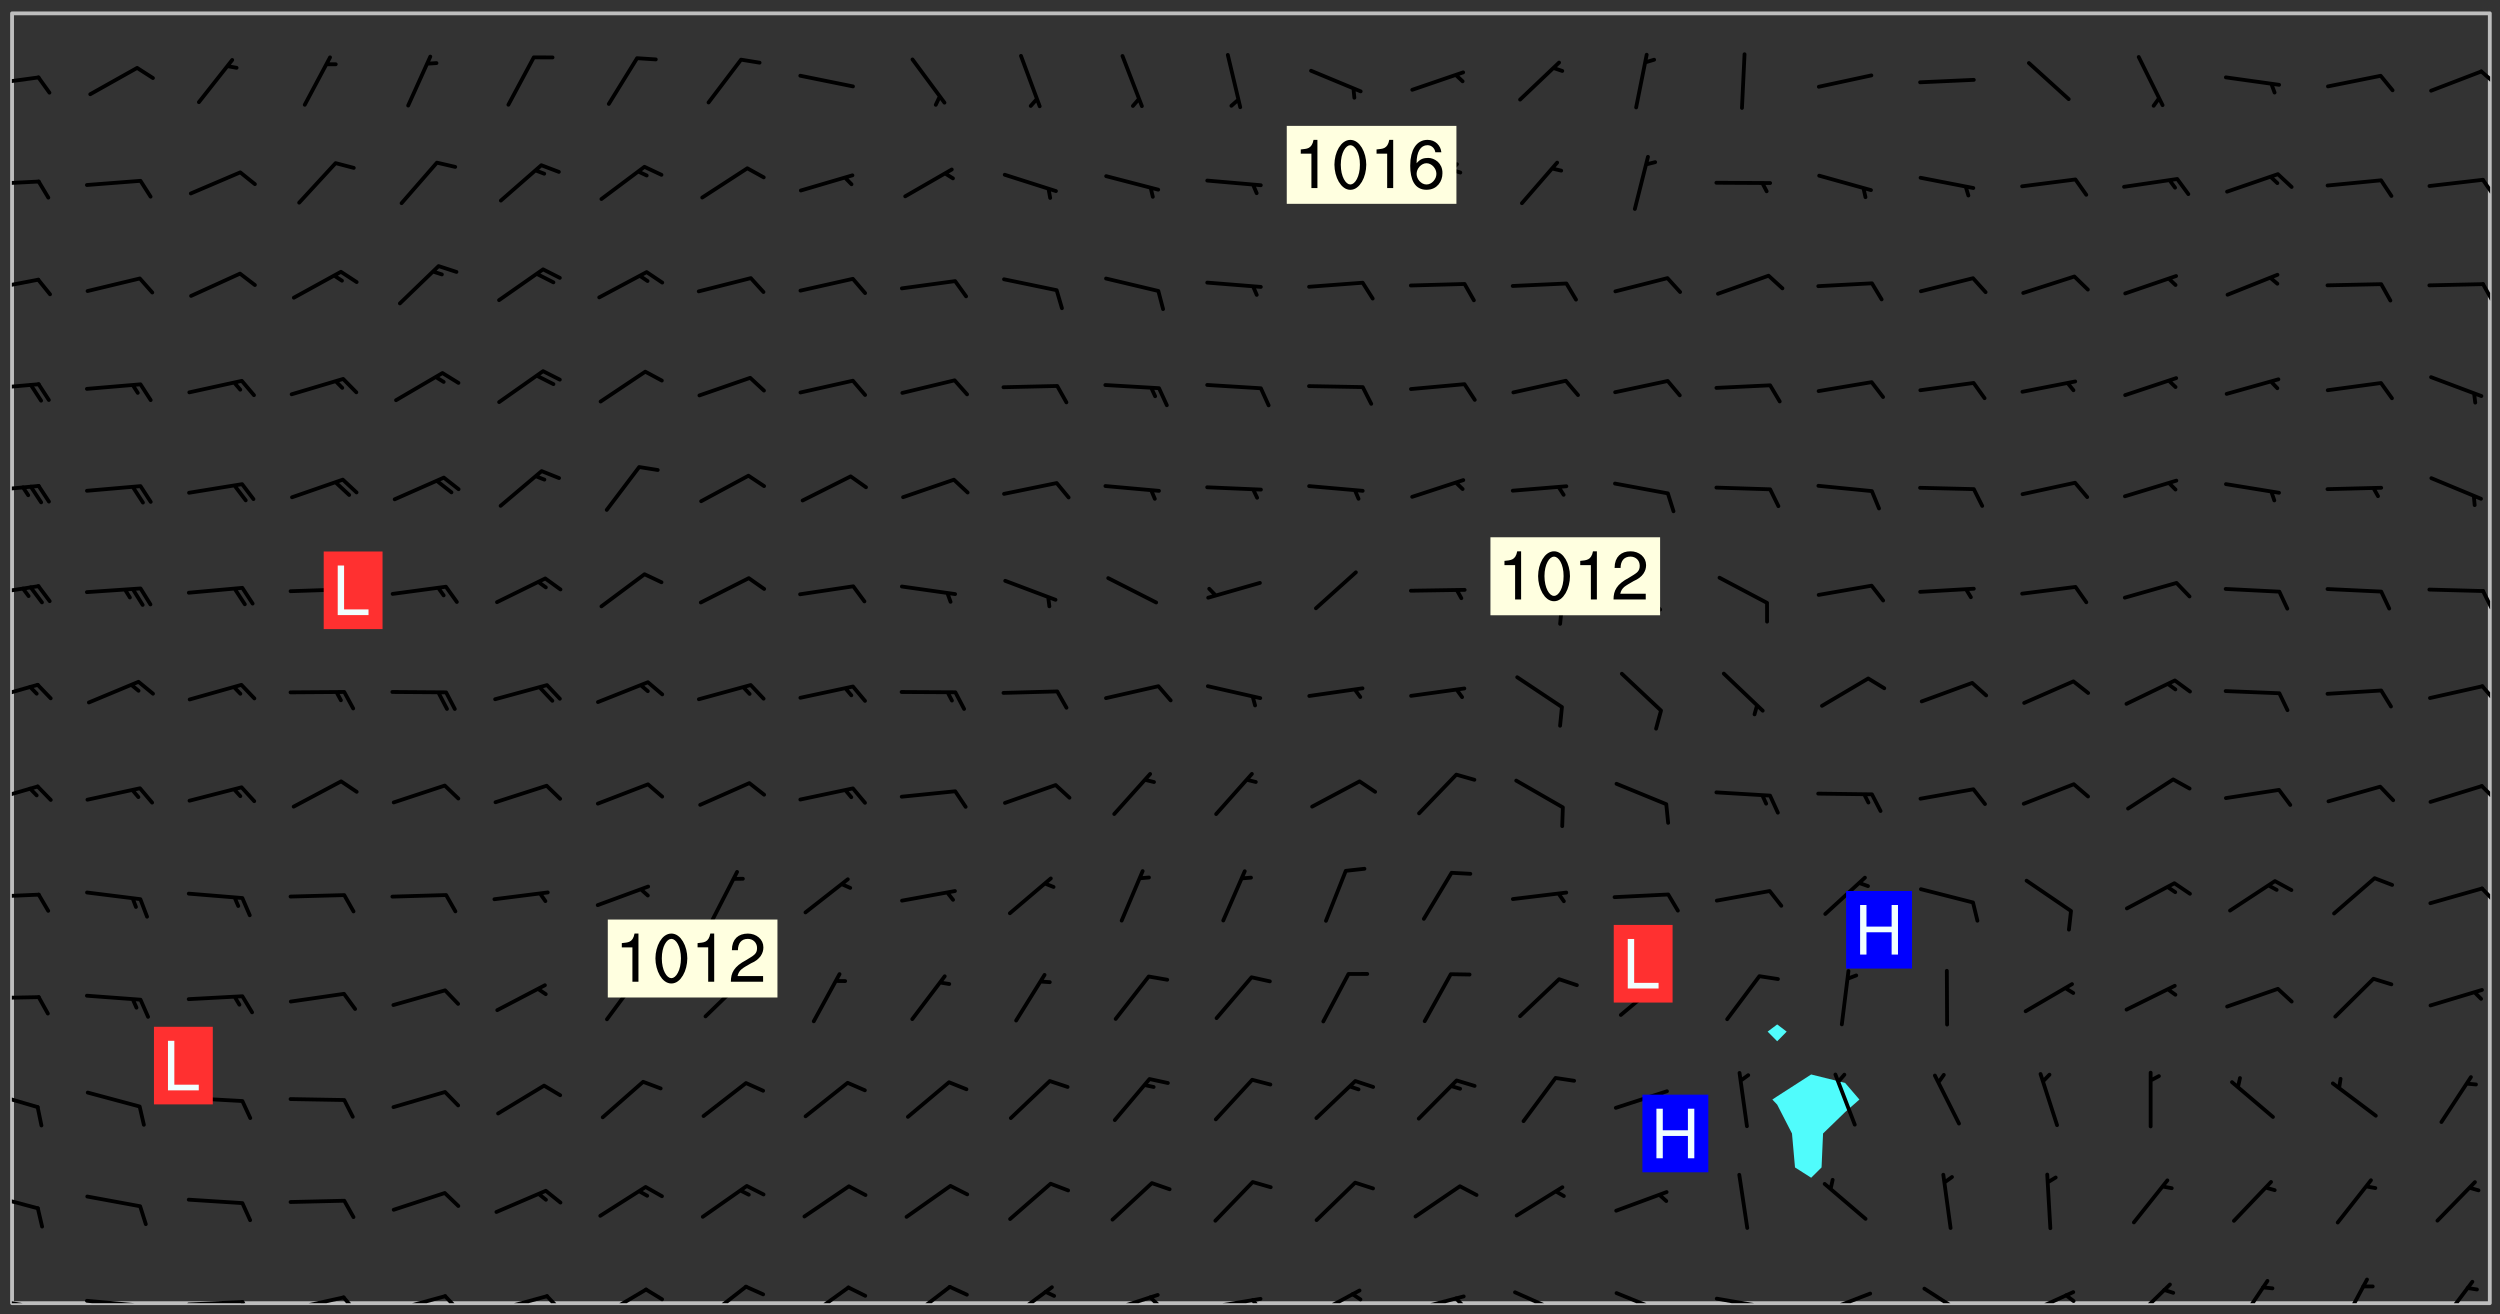 <svg xmlns="http://www.w3.org/2000/svg" role="img" xmlns:xlink="http://www.w3.org/1999/xlink" viewBox="142.45 309.95 326.84 171.84"><rect x="142.45" y="309.95" width="326.84" height="171.84" fill="#333333" stroke="none"/><defs><clipPath id="a"><path d="M144 311.672h1v168.656h-1zm0 0"/></clipPath><clipPath id="b"><path d="M144 311.672h324v168.656H144zm0 0"/></clipPath><clipPath id="c"><path d="M467 311.672h1v168.656h-1zm0 0"/></clipPath><clipPath id="d"><path d="M144 479h4v1.328h-4zm0 0"/></clipPath><clipPath id="e"><path d="M147 480h2v.328h-2zm0 0"/></clipPath><clipPath id="f"><path d="M153 479h9v1.328h-9zm0 0"/></clipPath><clipPath id="g"><path d="M160 480h3v.328h-3zm0 0"/></clipPath><clipPath id="h"><path d="M166 479h9v1.328h-9zm0 0"/></clipPath><clipPath id="i"><path d="M173 479h3v1.328h-3zm0 0"/></clipPath><clipPath id="j"><path d="M180 479h8v1.328h-8zm0 0"/></clipPath><clipPath id="k"><path d="M187 479h3v1.328h-3zm0 0"/></clipPath><clipPath id="l"><path d="M193 479h8v1.328h-8zm0 0"/></clipPath><clipPath id="m"><path d="M200 479h3v1.328h-3zm0 0"/></clipPath><clipPath id="n"><path d="M206 479h9v1.328h-9zm0 0"/></clipPath><clipPath id="o"><path d="M213 479h3v1.328h-3zm0 0"/></clipPath><clipPath id="p"><path d="M220 478h8v2.328h-8zm0 0"/></clipPath><clipPath id="q"><path d="M226 478h4v2.328h-4zm0 0"/></clipPath><clipPath id="r"><path d="M234 477h7v3.328h-7zm0 0"/></clipPath><clipPath id="s"><path d="M247 478h7v2.328h-7zm0 0"/></clipPath><clipPath id="t"><path d="M260 477h7v3.328h-7zm0 0"/></clipPath><clipPath id="u"><path d="M274 477h7v3.328h-7zm0 0"/></clipPath><clipPath id="v"><path d="M286 478h9v2.328h-9zm0 0"/></clipPath><clipPath id="w"><path d="M292 479h2v1.328h-2zm0 0"/></clipPath><clipPath id="x"><path d="M300 479h8v1.328h-8zm0 0"/></clipPath><clipPath id="y"><path d="M305 479h3v1.328h-3zm0 0"/></clipPath><clipPath id="z"><path d="M313 478h8v2.328h-8zm0 0"/></clipPath><clipPath id="A"><path d="M319 478h2v2.328h-2zm0 0"/></clipPath><clipPath id="B"><path d="M326 479h9v1.328h-9zm0 0"/></clipPath><clipPath id="C"><path d="M332 479h2v1.328h-2zm0 0"/></clipPath><clipPath id="D"><path d="M340 478h8v2.328h-8zm0 0"/></clipPath><clipPath id="E"><path d="M353 478h8v2.328h-8zm0 0"/></clipPath><clipPath id="F"><path d="M366 479h9v1.328h-9zm0 0"/></clipPath><clipPath id="G"><path d="M380 478h8v2.328h-8zm0 0"/></clipPath><clipPath id="H"><path d="M393 478h8v2.328h-8zm0 0"/></clipPath><clipPath id="I"><path d="M406 478h8v2.328h-8zm0 0"/></clipPath><clipPath id="J"><path d="M412 479h2v1.328h-2zm0 0"/></clipPath><clipPath id="K"><path d="M420 477h7v3.328h-7zm0 0"/></clipPath><clipPath id="L"><path d="M434 477h6v3.328h-6zm0 0"/></clipPath><clipPath id="M"><path d="M448 476h5v4.328h-5zm0 0"/></clipPath><clipPath id="N"><path d="M461 477h5v3.328h-5zm0 0"/></clipPath><clipPath id="O"><path d="M144 465h4v4h-4zm0 0"/></clipPath><clipPath id="P"><path d="M144 452h4v3h-4zm0 0"/></clipPath><clipPath id="Q"><path d="M144 440h4v1h-4zm0 0"/></clipPath><clipPath id="R"><path d="M144 426h4v2h-4zm0 0"/></clipPath><clipPath id="S"><path d="M466 425h2v4h-2zm0 0"/></clipPath><clipPath id="T"><path d="M144 412h4v3h-4zm0 0"/></clipPath><clipPath id="U"><path d="M466 412h2v3h-2zm0 0"/></clipPath><clipPath id="V"><path d="M144 399h4v3h-4zm0 0"/></clipPath><clipPath id="W"><path d="M466 399h2v3h-2zm0 0"/></clipPath><clipPath id="X"><path d="M144 386h4v2h-4zm0 0"/></clipPath><clipPath id="Y"><path d="M466 386h2v4h-2zm0 0"/></clipPath><clipPath id="Z"><path d="M144 373h4v2h-4zm0 0"/></clipPath><clipPath id="aa"><path d="M144 359h4v3h-4zm0 0"/></clipPath><clipPath id="ab"><path d="M144 346h4v3h-4zm0 0"/></clipPath><clipPath id="ac"><path d="M466 346h2v4h-2zm0 0"/></clipPath><clipPath id="ad"><path d="M144 333h4v2h-4zm0 0"/></clipPath><clipPath id="ae"><path d="M466 333h2v3h-2zm0 0"/></clipPath><clipPath id="af"><path d="M144 319h4v3h-4zm0 0"/></clipPath><clipPath id="ag"><path d="M466 319h2v3h-2zm0 0"/></clipPath><g id="ah" clip-path="url(#clip1)"><path fill="#fff" fill-opacity="0" fill-rule="evenodd" d="M0 0h1000v1000H0zm0 0"/><path fill="#d3d3d3" fill-opacity="0" fill-rule="evenodd" d="M162.152 355.867l-.234.293.059.234.117.172.176.234.293.348.113.059.117-.172.059-.234.176-.176.465-.176h.699l.234.293.289.816.059.176.176.23.352.234.699.699.172.176.234.348.234.41.289.582.41.465.23.234.234.176.117.23.176.293.172 1.164v.234l.059.289.059.117.117.117.348.41.117.172.176.176.176.234.117.172.172.352.059.234.234.406.234-.059-.176.176-.059.93h-.582l-.234-.113-.348.113-.117.117-.059.293-.059.176-.117.172-.465.293-.059.234-.059.113v.645l.059.172v.41l.059.059v.406l.059.406.117.176.059.059.23.641-.059.293v.699l-.059.582v.234l-.059.23-.055.352v1.922l.055.117h.426l-.367.117-.023.352.891 1.168 1.742.539 1.34.359v.539l.09.809.535.715 1.52.27.891-.086.09 1.164.535.18 1.16-.18 2.055-.984 1.16-.363 1.879-.176 1.695-.18-.18.719-1.516.086-1.25.09-.805.27-1.074.809.27.719.535.898-.18.625-.266.809.266 1.078.625.898.805.18 1.25-.18-.266.723.098.504.055.293v.172l.059.293v.406l.176.117.352.117h.406l.293-.176.113-.117.059-.117.117-.23.059-.176.352-.465.23-.176.176-.059.176.059.059.176.117.988.055.469.059.172.117.234.176.059.816.059h.289l.117.234.059.406.059.352v1.105l.117.293.117.348.289.699.176.352.582.754.352.176.172.059.469.234.641.465.348.234.293.176.293.055.23.062.816.348.293.176.113.172.352.352.117.176.523.641v.289l.059.352v.348l.059.352.059.289.117.059.172.059h.176l.582.234.176.117.176.289.176.234.113.234.293.23.117.117v.41l.059.055.289.234.234.117.059.117.117.172.059.117.23.234.059.176.234.059.117.059-.117.113-.059.117v.117l-.117.293-.117.289v.582l.176.117.117.059.059.117.117.117.113.059.176.348.059.352.059.406v.176l-.059.176-.117.699v.172l.117.176.293.293h.406l.176.117.117.172.117.293v.234h-.527l-.23-.234h-.234l-.176.059-.059.699.059.348.117.176.176.41.117.23.289.469.176.055h.523l.234.059.758.641.059.293v.234l.059.059.23.348v.352l-.117.172v.293l.293.289.293.176.172.059.293.176.293.117.582.406.289.234.293.176.219.16.016.012.23.176.641.523.176.234.117.176.176.176.113.172v.641l.117.176.469.117.582.117.234.059.23.113.293.117.113.059.586.352.289.172.176.062.176.055.176.059.699.352.289.176.234.055.289.176.234.117.641.406.293.117.172.059.234.059.41.059.23.059.234.117.059.172-.41.176.469.059.059.293.113.234.176.055.234.059.176.059.406.117.641.234.117.172.059.234v.176l-.059.117-.059.406.234.234.117.059.348.117.641.23.176.117.289.117.176.176.234.465.582 1.105.176.176.348.176.176.117.352.117 1.047.523.234.059.465.113.293.059.465.176.758.582.234.234.348.465.176.176.289.234.816.699.293.176.289.289.293.176.293.289.695.641.176.176.293.234.289.234.469.289.641.582.348.234.234.293.348.348.352.465.934.992.348.406.117.176.234.059.113.117.645.176.23.113.234.059.293.176.23.117.934.699.406.406.234.176.406.176.234.117.816.348.348.234.234.117.293.289.23.117.758.352.352.172.23.059.293.117.234.059.871.176h.816l.469.23.172.059.875.699.465.117.293.059.176.059.23.059.469.059.348.059.352.059.406.059h.293l.172.059v.23l.176.176h.293l.348.059.352.059.699.117h.641l.465-.234.293-.176.172-.117.41-.172.289-.176.934-.465.469-.293.523-.293.465-.172.465-.176 1.051-.465.289-.117.41-.117.289-.117.527-.176 1.516-.699.582-.348.289-.059.293-.059.348-.117.875-.23.352-.117h.113l.234-.059.875-.234.234-.059h.812l.352-.059.816-.117.172-.059.352-.055.293-.059.23-.059.816-.176.176-.059h.348l.234-.059.465-.117.758-.172.234-.059h.348l.41-.117.289-.059 1.285-.059h.289l.41-.059.23-.059h.176l.875-.117h.406l.41-.117h.348l.352-.113.871-.059h1.75l1.047.289.41.117.289.117.352.117.289.117 1.051.172.289.059h.293l.293.059.172.059.41.059.172.059.117.059h.117l.117.059.352.059h.113l.41.066 1.922.395 1.926.395 1.52.449 1.695.719 2.145.805 1.605-.719 1.43-.805 1.16-1.078 1.25-.449 3.035-.719 1.875-.359 2.145-1.348 2.234-1.254 2.5-1.258 1.695-.449 1.785-.18 1.16-.27.625.539 1.34-.27.715-.988.984-1.344.445-.18.805-.359 1.875-.539 1.785-.449 1.25-.27 1.16-.09 1.699-.09 1.961-.27 1.25-.09h.539l.625-.09h.891l2.145-.18 2.41-.18 2.59-.09 1.695.18 1.609.09 1.43.359 1.16.719 1.875.988 1.16 1.527.266.715.629.09.355.898.535.539.535 1.527 1.074.359h.535l-.805.535.09 1.707.715 2.695.891.805.895.988.715 1.258 1.785.539 1.52-.18.355 1.344 1.609-.805.98-.539.27.27.316-.215.219-.145.801.449.449-.359h.355l.535-.27.539-.719.535-.27.625-.988 1.16.449.84.371 1.395.617 1.695-.18h1.605l1.785.09.18-1.707.535-1.344.805.27.492.848.402.406-.09.539v.359l.715.449.711-.27h1.43l.359.988.445 1.258.715 1.344 1.25.629 1.695.629.715-.18.18-.539.98-.09.449.359.086 1.258-.266.629-.535.18v.539l.715.984.266.539.984.988.801 1.078-.266.359-.09.898-.625 2.332-.355 2.066-.09 1.793-.18.719-.09.539v1.438l-.98 1.883-.359 1.707-.535.898-.805 1.168-.266.539 2.055 1.254.086.359-.355.539-.09-.18v.809l.09 1.438-.445.715-1.074.094-.266.715.535.898.805.719 1.16.809 1.34.27.445.359-.355.449-1.789-.09-1.25-.449-.715-.719-.625-.09-.176 3.59-.188 1.309h89.359V311.703h-55.27v49.082l.762.125 3.289.543 2.023 2.836v2.754l2.352.332 2.348.332h4.051l-1.379 4.16-2.023.707-2.023.703-.543.344-2.594 1.617-.188.117-2.023-2.078-.73-2.742-2.672-2.078-1.375-3.5-.066-.082-1.957-2.672 2.75-1.418v-49.082H294.422v91.414l.117.031.133.012.074.074.105.047.09.059.086.059.09.059.297.297.059.09.031.117.027.117.016.137-.031.117-.059.09-.059.086-.043.105-.047.102-.027.121v.145l.176.27.148.148.074.086.074.074.043.105.062.09.059.086.043.105.059.09.047.102.043.105.059.086.117.18.074.074.062.086.059.09.043.105.059.09.059.086.062.09.059.09.043.102.117.18.074.074.059.086.074.074.09.059.105.047h.148l.133-.016.133.016.102-.047.074-.074.047-.102-.016-.133v-.148l-.047-.105-.027-.117-.047-.102-.027-.121-.043-.102-.062-.09-.043-.102-.043-.105-.031-.117-.016-.133-.012-.137.086-.059.059-.086.121-.031.043.105.016.133v.117l.059.102.059.09.09.059.148.148.059.09.043.105-.012.102.086.059.105.047.086.059.09.059.074.074-.117.027-.105.047-.086.059-.074.074-.059.09-.062.086-.027.121-.047.102-.043.105-.031.117-.012.133-.016.133v.148l.027.117.047.105.043.102.059.09.074.074.09.059.074.074.09.059.059.09.043.105.047.102.117.031.133.016h.148l.117-.031.105.043.043.105.047.102.027.121L299.5 410l.027.117.031.121.027.117.105.043.102.047.133-.016.148.148.062.086.074.074.07.074.09.062.105.043.102.043.117.031.137.016.117-.031.074-.074.027-.117-.012-.133-.031-.121-.027-.117.043-.105h.117l.09.062.117.027h.148l.133.016h.148l.133.016.133-.016h.148l.133-.016.133-.012.137.012.117-.027.133-.016.191-.059-.059.176-.016.133-.027.121-.016.133-.059.086-.133.016-.105.047-.105.043-.117.031-.117.027-.266.031h-.148l-.133.016-.074.074.059.086.148.148.117.18.074.07.09.062.09.059.086.059.09.059.102.043.105.062.105.043.086.059.105.047.102.043.18.117.059.09-.043.102-.047.105.016.133.223.223.059.09.043.102.031.121.043.102.016.133.031.117.012.137.031.117.148.148.102.043.105.043.117.031.133.016.137.016h.117l.117-.031.09-.059.043-.105.047-.102.043-.105.031-.117.012-.133v-.148l-.012-.133-.016-.133-.031-.117-.043-.105-.047-.105-.043-.102-.043-.105-.016-.133.016-.133.027-.117.031-.117.027-.121.047-.102.09-.059.086-.062.074-.074.09-.059.223-.223.059-.086.074-.074.117-.18.059-.086v-.148l-.074-.074-.102-.047-.105-.043-.102-.043-.059-.09-.047-.105-.027-.117.09-.059.117-.031.102-.043.18-.117.148-.148.012-.133-.012-.105-.09-.059-.133.016h-.148l-.133.016-.133-.016-.121-.031-.086-.059-.074-.074-.059-.09-.062-.086-.117-.18-.059-.086.031-.121.086-.059.121-.031.059-.086v-.121l-.031-.117-.059-.09-.059-.086-.047-.105-.027-.117-.016-.133.059-.09.074-.074.09-.059.117-.18.074-.074.059-.086.148-.148.121-.031.133-.016.133.016.074.074.043.105.016.133-.031.117-.117.031-.133.012-.148.148-.043.105-.047.102-.027.121-.031.117v.148l.031.117.043.105.059.09.074.07.074.074.117.031.121.027.117-.027.133-.016h.117l.09.059.074.074.047.105.059.086.102.047.133.016.105.043.086.059-.012.105-.074.074-.18.117-.059.09-.09.059-.07.074-.074.074-.062.09-.027.117-.016.133.016.133-.016.133v.148l.016.133.027.117.031.121.074.074.09.059.086.059.09.059.117.031v.086l-.102.047-.09.059-.266.031-.117.027h-.148l-.105.043-.102.047-.059.09-.062.234-.012.133-.031.121-.016.133v.293l-.012.133.012.137.016.133.133.016.133.012.121.031.086.059.074.074.047.105.043.102.016.133v.445l-.016.133v.445l.031.266.027.117.016.133.031.117.086.211.031.266v.148l-.031.117-.027.117-.031.121-.027.117-.031.117-.031.121-.012.133-.016.133.09.059.117-.031.102.016.047.105-.031.266v.441l-.043.105-.047.105-.043.102-.043.105-.059.086-.031.121-.043.117-.031.117-.016.133.016.133.059.09.105.047.086.059.059.086-.012.137-.031.117-.043.102v.445l-.016.133v.148l-.031.117-.043.105-.027.117-.047.105-.043.102-.031.121-.027.117-.031.133-.031.117-.027.117-.043.105-.031.117-.031.121-.012.133-.016.133v.297l.027.117v.148l.047.398.027.117.059.09.121.031h.148l.133-.016.059.09v.117l-.059.09-.09.059-.102.043-.105.047-.09.059-.086.059-.137.016-.117-.031-.133-.016-.102.047-.062.086-.012.137-.016.133-.031.117-.027.117-.016.133-.031.121v.297l.016.133.031.117v.148l.012.133v.148l-.027.117-.047.102-.027.121-.031.117-.059.09-.074.074-.102.043-.105.047-.117.027-.121.031-.102-.047.059-.086.105-.047.027-.117.031-.117.027-.121.031-.117v-.148l.016-.133-.031-.117-.043-.105-.105.016-.074.074-.102.043-.09.062-.074.074-.043.102-.016.133-.031.117L304.25 426l-.031.117-.027.117-.031.121-.027.117-.031.117-.043.105-.09.059h-.09l-.117-.031-.031-.086.016-.137-.031-.117v-.148l-.012-.133v-.148l-.062-.234-.027-.121-.043-.102-.047-.105-.059-.086-.059-.09-.043-.105-.062-.086-.148-.148-.07-.074-.105-.047-.105-.043-.102-.043-.297-.297-.09-.074-.086-.059-.105-.043-.09-.062-.086-.059-.105-.043-.09-.059-.086-.062-.074-.07-.105-.047-.086-.059-.105-.043-.09-.062-.102-.043-.105-.043-.086-.059-.105-.047-.105-.043-.102-.047-.09-.059-.102-.043-.105-.043-.09-.062-.117-.027-.133-.016-.133.016H299.75l-.133.016-.117-.031-.09-.059-.074-.074-.09-.059-.102-.047h-.148l-.121-.027-.102-.043-.074-.074-.117-.18-.09-.059-.102-.043-.09-.062-.105-.043-.09-.059-.086-.059-.105-.047-.059-.086-.059-.09-.043-.105-.047-.102-.074-.074-.086-.059-.074-.074-.09-.059-.223-.223-.043-.105-.031-.266.105-.043h.145l.105.043.074.074.09.059.086.059.105.047.09.059.148.148.07.074.148.148.062.086.074.074.086.059.074.074.09.062.09.059.086.059.27.176.102.047.105.043.102.043.047-.074.059-.086.074-.074.07-.074.105.043.074.074.059.09.043.102.047.105.043.105.121.027.117-.027.074-.09.043-.105.059-.09.074-.074.105-.043.117-.027.133.012.09.059.148.148.059.09.043.105.047.102.043.105.043.102.105.047.105.043.133.016.086-.059.059-.09.074-.074.105-.043.117.027.105.047.102.043.105.043.102.047.18.117v.117l-.016.133.016.133.016.137.059.086.102.047.121.027.117.031h.148l.117-.031.059-.09.18-.117.059-.09.074-.074.059-.086.117-.18.18-.117.117.031.09.059.043.074-.016.133v.117l.09.059h.148l.133-.016.133-.012.266-.031.105-.043.117-.031.121-.027.074-.074.07-.074.062-.09-.016-.105-.047-.102-.102-.043-.105-.016-.117.027-.266.031h-.148l-.074-.074-.09-.059-.117-.031-.117-.027-.133-.016h-.148l-.133.016h-.297l-.105-.047-.148-.148-.043-.102-.059-.09.223-.223.086-.059.105-.043.117-.031.133-.016.133.016.137.016.102.043.133-.012.09-.062.102-.043.062-.09-.047-.102-.09-.059-.117-.031-.102-.043-.059-.09-.062-.09v-.117l.016-.133.105-.047.074-.07v-.121l-.09-.059-.031-.117.09-.059.074-.074.043-.105.059-.09.047-.102.016-.133v-.148l-.047-.105-.043-.102-.09-.059-.133-.016-.102-.043-.137-.016-.117-.031h-.445l-.133-.016-.133-.012-.133-.016-.117-.031h-.148l-.133-.016-.133-.012-.266-.031-.121-.043-.086-.059-.074-.074v-.148l.012-.133.105-.047.102-.043.133-.016h.152l.133-.016h.293l.121.031.102.043.09.059.234.062.121-.047.09-.059.102-.043.133-.016.105.043.102.047.133.012.121-.027h.145l.121-.031.117-.027.105-.047.074-.074.086-.059.148-.148.059-.086.047-.105.027-.117.016-.105-.102-.043-.09-.059-.117-.031-.105-.043-.09-.062-.074-.086-.074-.074-.102-.043-.105-.047-.102-.043-.059-.09-.047-.102-.086-.211-.062-.086-.059-.09-.074-.074-.086-.059h-.27l-.117.031-.09.059-.102.043-.133.016-.105-.016-.027-.117-.062-.09-.117-.031-.102-.043-.148-.148-.031-.117-.016-.105.074-.074.18-.117.117-.027.117-.031.137.016.102.043.105.043.102.047.105.043.117.031.133.016.117.027.133.016.105-.016.09-.059-.074-.074-.105-.043-.074-.074-.074-.09-.148-.148-.086-.059-.09-.059-.074-.074-.09-.059-.102-.047-.121-.027-.102-.047-.105-.043-.117-.031-.102-.043-.121-.031h-.148l-.117.031-.105.043-.086.062-.18.117-.086.059-.09.059-.105.047-.086.059-.105.043-.102.043-.105.047-.074.074-.059.09-.059.086-.047.105-.059.086-.074.074-.133-.012-.117-.031h-.117l-.074.074-.09.059-.074.074-.09.059-.086.059-.105.047-.102.043-.137.016-.102-.043-.148-.148-.105-.047h-.086l-.105.047-.102.043-.121.031-.117-.031-.074-.074v-.117l.031-.121.074-.07.059-.09.074-.074.117-.031.105-.043h.293l.133-.016.137-.016.102-.043.09-.059.102-.047.09-.059.133-.012.09.059.133.012.09-.059.086-.059.105-.043.09-.059.086-.062.09-.059.148-.148.059-.086.059-.09.105-.043.133-.016.117.027.121.031.059-.059.059-.09.031-.266.027-.117.105.012.133.016.102-.043.09-.059.059-.09.074-.074.059-.09.047-.102.012-.133-.012-.133-.047-.105-.148-.148-.059-.09-.059-.086-.043-.105v-.445l.016-.133v-.148l.012-.133-.059-.059-.09.059-.102-.043-.18-.117-.086-.059-.062-.09-.059-.09-.074-.074-.086-.059-.121.031-.102.012-.105.047-.086.059-.105.043-.148.148-.09.059-.086.059-.09.062-.105.043-.133.016v-.121l.105-.043.117-.031.074-.07.043-.105v-.148l-.027-.117-.148-.148-.133-.016h-.148l-.117.031-.105.043-.102.043-.09.062-.117.027-.074-.074.012-.133-.043-.102-.043-.105-.09-.059-.117.027-.121.031-.117.031-.102.043-.121.031-.102.043-.105.043-.09.059-.102.016v-.117l.016-.133-.059-.09-.074.043-.148.148-.059.09-.074.074-.047.105-.043.102-.074.074-.059.09-.074.074-.059.086-.074.074-.09.062-.074.07-.074.074-.102.016-.133.016-.105-.043v-.121l.148-.148.043-.102.059-.09.047-.102.043-.105.059-.09.031-.117.043-.102.031-.121.027-.117.047-.105.043-.102.043-.105.074-.07.09-.062.09-.059.102-.043h.297l.266-.031.105-.043-.074-.074-.117-.031-.105-.043-.09-.059-.102-.047-.09-.059-.102-.043-.105-.043-.09-.062-.086-.059-.105-.043-.102-.043-.121-.031-.117-.031-.102-.043L297.5 410.25l-.102-.043-.09-.059-.043-.105-.016-.133.102-.043.133-.016.137.016.133-.016.102-.043.059-.09.016-.105-.09-.059-.074-.074-.102-.043-.09-.059-.148-.148-.043-.105-.016-.133v-.293l-.059-.09-.09-.059-.074-.074-.043-.105-.031-.117-.059-.09-.074-.074-.117-.027-.074-.074-.09-.059-.09-.062-.086-.059-.074-.074-.059-.086-.047-.105-.086-.059-.148-.148-.195-.059-.133.016-.102.043-.074.074-.047.102-.043.105-.059.09-.059.086-.297.297-.09.059h-.086l-.062-.086-.043-.105.031-.117.059-.09.027-.117-.012-.133-.09-.062-.105.047-.117.027-.117.031-.27.176-.102.047-.117.027-.105.047-.09.059-.102.043-.059-.086-.047-.105.016-.133.047-.105.07-.074.074-.07.059-.09v-.148l-.043-.105h-.238l-.102.047-.031.117-.027.117-.031.121-.074.043-.133.016-.074-.047-.043-.102-.043-.105-.047-.102-.043-.105-.121.031-.102.043-.133.016-.117.031-.105.043-.09.059-.102.047-.121.027-.133.016-.102-.043-.059-.09-.047-.105-.043-.102-.043-.105v-.117l.059-.09.086-.059.18-.117.102-.047.105-.043.105-.059.102-.043.09-.062.102-.043.105-.059.102-.047.09-.059.105-.043.102-.043.09-.062.102-.043.137-.016.117.031.102.043.121.031.102.043.105.047.102.043.105.043.102.047.105.043.102.043.105.047.086.059.105.043.117.031.105.043.102.047.09.059.105.043.102.043.105.047.117.027.102.047.121.027h.148l.086-.059.016-.102.059-.09-.027-.117-.074-.074-.117-.18-.074-.074-.09-.074-.18-.117-.086-.059-.105-.043-.102-.047-.27-.176-.059-.09-.074-.074-.059-.09-.043-.102-.031-.117-.016-.137v-.562l-.012-.133-.016-.133-.031-.117-.016-.133-.012-.133-.031-.121-.223-.223-.059-.086-.016-.105.031-.117.133-.016v-91.414H172.992v1.453l-.059.234-.352 1.051-.172.523-.117.348-.176.41-.117.172-.234.293-.23.059h-.352l-.117.059-.23.406v.293l.117.176.23.23.117.234.641.758.293.465.176.234.23.352.234.348.641.816.176.465.172.41.117.695.176.469.117 1.398.059.465v.875l.117 1.047v4.781l-.059.465-.352 1.281-.176.523-.113.41-.352.93L172.934 336l-.234.582-.117.176-.172.348-.176.406-.352.816-.059.293-.113.293-.117.289-.059.176-.117.875-.059.406-.059.117-.059.176-.059.172-.23.527-.117.172v.234l-.117.234-.059.172-.176.586v.289l-.059.176v.293l-.059.113-.059.527v.172l-.055.234v2.621l-.176.816-.117.176-.176.234-.117.172-.113.234-.586.934-.23.289-.293.465-.176.234-.289.352-.352.699-.113.23-.176.41-.176.23-.406.527-.816.699-.293.172-.289.234-.176.117-.176.176-.523.406-.527.176-.172.176-.234.055-.641.176h-.758m12.211 31.023l-1.074.449.359.895 1.25-.715.445-.539-.98-.09"/><path fill="#d3d3d3" fill-opacity="0" fill-rule="evenodd" d="M201.508 416.598h-.895l.449.629.98.359.805-.09.445-.988-.176.09-.715-.355-.895.355m154.621 59.07l-.059-.523v-.293l.113-.293.059-.23.469-.469h.113l.117-.113.117-.059h.176l.234-.059h.348l.234.059.117.059.23.172.059.176.117.582v.293l-.117.176-.172.289-.176.176-.527.523-.23.234-.117.059h-.176l-.117-.059-.406-.293-.176-.117-.117-.059-.059-.113-.055-.117m6.641-10.957l-.059-.172v-1.109l.059-.172.176-.059.172-.059h.176l.234-.059.117.059.059.699-.059.172-.117.176-.117.059-.234.523-.113.059h-.234l-.059-.117m9.613-14.391l-.117-.176v-.699l.293-.875.117-.172.176-.352.113-.23.117-.293.352-.758.117-.23.172-.234h.176l.117-.059h.641l.117.059.234.234.172.113.352.293.117.117.113.176v.113l.117.059.117.117v.699l-.059.176v.23l-.059.176-.348 1.051-.117.23-.117.234-.117.059-.23.234-.641.289h-.875l-.41-.117-.641-.465"/><path fill="none" stroke="#bebebe" stroke-linecap="round" stroke-linejoin="round" stroke-miterlimit="10" stroke-width=".5" d="M467.957 311.695H144.027v168.625h323.93v-168.625"/><g clip-path="url(#a)"><path fill="#fff" fill-opacity="0" fill-rule="evenodd" d="M144 475.891v4.438h.004H144V311.672h.004H144v164.219"/></g><g clip-path="url(#b)"><path fill="#fff" fill-opacity="0" fill-rule="evenodd" d="M144.004 480.328V311.672h79.887v119.805l-.023.031.023.023.027-.023-.027-.031V311.672h150.902v132.207l-1.25.941 1.25 1.262 1.242-1.262-1.242-.941V311.672h4.441v138.75l-4.441 2.859-.633.418.633.668 1.934 3.77.395 4.438 2.113 1.348 1.359-1.348.195-4.438 2.883-2.797 1.871-1.641-1.871-2.176-4.438-1.102v-138.75h88.762v168.656H144.004"/></g><path fill="#50fcfc" fill-rule="evenodd" d="M223.891 431.531l-.023-.023.023-.031.027.031-.027.023m150.902 14.551l-1.25-1.262 1.25-.941 1.242.941-1.242 1.262m0 8.285l-.633-.668.633-.418 4.441-2.859 4.438 1.102 1.871 2.176-1.871 1.641-2.883 2.797-.195 4.438-1.359 1.348-2.113-1.348-.395-4.438-1.934-3.77"/><g clip-path="url(#c)"><path fill="#fff" fill-opacity="0" fill-rule="evenodd" d="M467.996 480.328H468V311.672h-.004H468v168.656h-.004"/></g><g clip-path="url(#d)"><path fill="none" stroke="#000" stroke-linecap="round" stroke-linejoin="round" stroke-miterlimit="10" stroke-width=".5" d="M147.461 480.941l-6.922-1.227"/></g><g clip-path="url(#e)"><path fill="none" stroke="#000" stroke-linecap="round" stroke-linejoin="round" stroke-miterlimit="10" stroke-width=".5" d="M147.461 480.941l.754 2.336"/></g><g clip-path="url(#f)"><path fill="none" stroke="#000" stroke-linecap="round" stroke-linejoin="round" stroke-miterlimit="10" stroke-width=".5" d="M160.812 480.645l-6.996-.633"/></g><g clip-path="url(#g)"><path fill="none" stroke="#000" stroke-linecap="round" stroke-linejoin="round" stroke-miterlimit="10" stroke-width=".5" d="M160.812 480.645l.953 2.262"/></g><g clip-path="url(#h)"><path fill="none" stroke="#000" stroke-linecap="round" stroke-linejoin="round" stroke-miterlimit="10" stroke-width=".5" d="M174.141 480.172l-7.02.316"/></g><g clip-path="url(#i)"><path fill="none" stroke="#000" stroke-linecap="round" stroke-linejoin="round" stroke-miterlimit="10" stroke-width=".5" d="M174.141 480.172l1.246 2.113"/></g><g clip-path="url(#j)"><path fill="none" stroke="#000" stroke-linecap="round" stroke-linejoin="round" stroke-miterlimit="10" stroke-width=".5" d="M187.375 479.57l-6.859 1.516"/></g><g clip-path="url(#k)"><path fill="none" stroke="#000" stroke-linecap="round" stroke-linejoin="round" stroke-miterlimit="10" stroke-width=".5" d="M187.375 479.57l1.594 1.867"/></g><g clip-path="url(#l)"><path fill="none" stroke="#000" stroke-linecap="round" stroke-linejoin="round" stroke-miterlimit="10" stroke-width=".5" d="M200.652 479.406L193.871 481.25"/></g><g clip-path="url(#m)"><path fill="none" stroke="#000" stroke-linecap="round" stroke-linejoin="round" stroke-miterlimit="10" stroke-width=".5" d="M200.652 479.406l1.68 1.789"/></g><g clip-path="url(#n)"><path fill="none" stroke="#000" stroke-linecap="round" stroke-linejoin="round" stroke-miterlimit="10" stroke-width=".5" d="M213.965 479.406l-6.781 1.848"/></g><g clip-path="url(#o)"><path fill="none" stroke="#000" stroke-linecap="round" stroke-linejoin="round" stroke-miterlimit="10" stroke-width=".5" d="M213.965 479.406l1.68 1.785"/></g><g clip-path="url(#p)"><path fill="none" stroke="#000" stroke-linecap="round" stroke-linejoin="round" stroke-miterlimit="10" stroke-width=".5" d="M226.914 478.539l-6.047 3.578"/></g><g clip-path="url(#q)"><path fill="none" stroke="#000" stroke-linecap="round" stroke-linejoin="round" stroke-miterlimit="10" stroke-width=".5" d="M226.914 478.539l2.094 1.277"/></g><g clip-path="url(#r)"><path fill="none" stroke="#000" stroke-linecap="round" stroke-linejoin="round" stroke-miterlimit="10" stroke-width=".5" d="M239.977 478.168l-5.543 4.32"/></g><path fill="none" stroke="#000" stroke-linecap="round" stroke-linejoin="round" stroke-miterlimit="10" stroke-width=".5" d="M239.977 478.168l2.242 1"/><g clip-path="url(#s)"><path fill="none" stroke="#000" stroke-linecap="round" stroke-linejoin="round" stroke-miterlimit="10" stroke-width=".5" d="M253.371 478.273l-5.699 4.109"/></g><path fill="none" stroke="#000" stroke-linecap="round" stroke-linejoin="round" stroke-miterlimit="10" stroke-width=".5" d="M253.371 478.273l2.199 1.086"/><g clip-path="url(#t)"><path fill="none" stroke="#000" stroke-linecap="round" stroke-linejoin="round" stroke-miterlimit="10" stroke-width=".5" d="M266.625 478.191l-5.578 4.273"/></g><path fill="none" stroke="#000" stroke-linecap="round" stroke-linejoin="round" stroke-miterlimit="10" stroke-width=".5" d="M266.625 478.191l2.23 1.02"/><g clip-path="url(#u)"><path fill="none" stroke="#000" stroke-linecap="round" stroke-linejoin="round" stroke-miterlimit="10" stroke-width=".5" d="M279.973 478.238l-5.645 4.184"/></g><path fill="none" stroke="#000" stroke-linecap="round" stroke-linejoin="round" stroke-miterlimit="10" stroke-width=".5" d="M279.152 478.844l1.109.527"/><g clip-path="url(#v)"><path fill="none" stroke="#000" stroke-linecap="round" stroke-linejoin="round" stroke-miterlimit="10" stroke-width=".5" d="M293.809 479.246l-6.684 2.164"/></g><g clip-path="url(#w)"><path fill="none" stroke="#000" stroke-linecap="round" stroke-linejoin="round" stroke-miterlimit="10" stroke-width=".5" d="M292.836 479.562l.883.852"/></g><g clip-path="url(#x)"><path fill="none" stroke="#000" stroke-linecap="round" stroke-linejoin="round" stroke-miterlimit="10" stroke-width=".5" d="M307.246 479.758l-6.934 1.141"/></g><g clip-path="url(#y)"><path fill="none" stroke="#000" stroke-linecap="round" stroke-linejoin="round" stroke-miterlimit="10" stroke-width=".5" d="M306.238 479.922l.746.977"/></g><g clip-path="url(#z)"><path fill="none" stroke="#000" stroke-linecap="round" stroke-linejoin="round" stroke-miterlimit="10" stroke-width=".5" d="M320.191 478.664L314 481.992"/></g><g clip-path="url(#A)"><path fill="none" stroke="#000" stroke-linecap="round" stroke-linejoin="round" stroke-miterlimit="10" stroke-width=".5" d="M319.289 479.148l1.02.684"/></g><g clip-path="url(#B)"><path fill="none" stroke="#000" stroke-linecap="round" stroke-linejoin="round" stroke-miterlimit="10" stroke-width=".5" d="M333.809 479.438l-6.797 1.781"/></g><g clip-path="url(#C)"><path fill="none" stroke="#000" stroke-linecap="round" stroke-linejoin="round" stroke-miterlimit="10" stroke-width=".5" d="M332.82 479.699l.832.902"/></g><g clip-path="url(#D)"><path fill="none" stroke="#000" stroke-linecap="round" stroke-linejoin="round" stroke-miterlimit="10" stroke-width=".5" d="M346.934 481.762l-6.418-2.863"/></g><g clip-path="url(#E)"><path fill="none" stroke="#000" stroke-linecap="round" stroke-linejoin="round" stroke-miterlimit="10" stroke-width=".5" d="M360.293 481.656l-6.504-2.652"/></g><g clip-path="url(#F)"><path fill="none" stroke="#000" stroke-linecap="round" stroke-linejoin="round" stroke-miterlimit="10" stroke-width=".5" d="M373.816 480.93l-6.922-1.199"/></g><g clip-path="url(#G)"><path fill="none" stroke="#000" stroke-linecap="round" stroke-linejoin="round" stroke-miterlimit="10" stroke-width=".5" d="M380.395 481.594l6.555-2.527"/></g><g clip-path="url(#H)"><path fill="none" stroke="#000" stroke-linecap="round" stroke-linejoin="round" stroke-miterlimit="10" stroke-width=".5" d="M394.035 478.422l5.902 3.816"/></g><g clip-path="url(#I)"><path fill="none" stroke="#000" stroke-linecap="round" stroke-linejoin="round" stroke-miterlimit="10" stroke-width=".5" d="M413.5 478.875l-6.398 2.91"/></g><g clip-path="url(#J)"><path fill="none" stroke="#000" stroke-linecap="round" stroke-linejoin="round" stroke-miterlimit="10" stroke-width=".5" d="M412.57 479.297l.973.746"/></g><g clip-path="url(#K)"><path fill="none" stroke="#000" stroke-linecap="round" stroke-linejoin="round" stroke-miterlimit="10" stroke-width=".5" d="M426.137 477.883l-5.039 4.895"/></g><path fill="none" stroke="#000" stroke-linecap="round" stroke-linejoin="round" stroke-miterlimit="10" stroke-width=".5" d="M425.402 478.594l1.168.375"/><g clip-path="url(#L)"><path fill="none" stroke="#000" stroke-linecap="round" stroke-linejoin="round" stroke-miterlimit="10" stroke-width=".5" d="M438.887 477.41l-3.91 5.84"/></g><path fill="none" stroke="#000" stroke-linecap="round" stroke-linejoin="round" stroke-miterlimit="10" stroke-width=".5" d="M438.316 478.258l1.223.125"/><g clip-path="url(#M)"><path fill="none" stroke="#000" stroke-linecap="round" stroke-linejoin="round" stroke-miterlimit="10" stroke-width=".5" d="M451.902 477.23l-3.309 6.199"/></g><path fill="none" stroke="#000" stroke-linecap="round" stroke-linejoin="round" stroke-miterlimit="10" stroke-width=".5" d="M451.418 478.133h1.23"/><g clip-path="url(#N)"><path fill="none" stroke="#000" stroke-linecap="round" stroke-linejoin="round" stroke-miterlimit="10" stroke-width=".5" d="M465.676 477.523l-4.227 5.613"/></g><path fill="none" stroke="#000" stroke-linecap="round" stroke-linejoin="round" stroke-miterlimit="10" stroke-width=".5" d="M465.062 478.34l1.211.191"/><g clip-path="url(#O)"><path fill="none" stroke="#000" stroke-linecap="round" stroke-linejoin="round" stroke-miterlimit="10" stroke-width=".5" d="M147.395 467.918l-6.789-1.809"/></g><path fill="none" stroke="#000" stroke-linecap="round" stroke-linejoin="round" stroke-miterlimit="10" stroke-width=".5" d="M147.395 467.918l.559 2.391m12.816-2.66l-6.91-1.27m6.91 1.27l.742 2.34m12.625-2.75l-7.012-.449m7.012.449l1.012 2.234m12.309-2.543l-7.023.168m7.023-.168l1.203 2.141m11.938-3.152l-6.676 2.191m6.676-2.191l1.77 1.699m11.438-1.988l-6.457 2.77m6.457-2.77l1.914 1.539m-2.855-1.137l.957.77m13.035-1.672l-5.93 3.77m5.93-3.77l2.133 1.211m-2.996-.664l1.066.605m13.023-1.285l-5.754 4.035m5.754-4.035l2.188 1.113m-3.023-.523l1.094.555m13.09-1.102l-5.816 3.949m5.816-3.949l2.168 1.148m11.109-1.199l-5.742 4.051m5.742-4.051l2.191 1.109m10.902-1.391l-5.297 4.613m5.297-4.613l2.289.875m10.953-.957l-5.152 4.777m5.152-4.777l2.316.805m10.863-.945l-4.883 5.059m4.883-5.059l2.355.676m11.039-.594l-5.043 4.895m5.043-4.895l2.336.754m11.363-.285l-5.809 3.957m5.809-3.957l2.172 1.145m11.223-1.016l-5.973 3.699m5.105-3.164l1.059.617m13.434-.52l-6.59 2.434m5.633-2.082l.914.82m9.543-3.43l1.043 6.949M381 464.73l5.344 4.566m-4.566-3.902l.266-1.195m14.469-.668l.949 6.965m-.812-5.949l.996-.719m12.453-.32l.406 7.012m-.348-5.992l1.047-.637m14.602.375l-4.379 5.496m3.742-4.695l1.207.223m12.98-.816l-4.848 5.082m4.145-4.344l1.18.332m12.586-1.293l-4.344 5.527m3.711-4.723l1.207.215m13.02-.773l-4.902 5.035m4.191-4.301l1.176.34"/><g clip-path="url(#P)"><path fill="none" stroke="#000" stroke-linecap="round" stroke-linejoin="round" stroke-miterlimit="10" stroke-width=".5" d="M147.371 454.688l-6.742-1.977"/></g><path fill="none" stroke="#000" stroke-linecap="round" stroke-linejoin="round" stroke-miterlimit="10" stroke-width=".5" d="M147.371 454.688l.496 2.402m12.84-2.48l-6.785-1.82m6.785 1.82L161.258 457m12.879-3.105l-7.016-.391m7.016.391l1.031 2.227m12.289-2.359l-7.023-.125m7.023.125l1.113 2.188m12.062-3.238l-6.742 1.977m6.742-1.977l1.715 1.754m11.234-2.586l-6.012 3.641m6.012-3.641l2.105 1.254m10.844-1.754l-5.281 4.641m5.281-4.641l2.293.867m11.156-.703l-5.551 4.312m5.551-4.312l2.238 1.004m11.051-1.035l-5.5 4.375m5.5-4.375l2.25.977m11.004-1.051l-5.375 4.523m5.375-4.523l2.277.914m10.895-1.074l-5.09 4.844m5.09-4.844l2.328.773m10.711-1.035l-4.539 5.367m4.539-5.367l2.398.52m-3.059.262l1.199.258m12.887-.941l-4.758 5.172m4.758-5.172l2.375.621m11.105-.457l-5.09 4.844m5.09-4.844l2.328.773m-3.07-.07l1.164.387m12.824-1.164l-4.949 4.988m4.949-4.988l2.348.711m-3.07.016l1.176.355m12.48-1.41l-4.188 5.645m4.188-5.645l2.426.367m12.137 1.371l-6.684 2.168m5.711-1.852l.883.852m9.578-3.562l.969 6.961m-.828-5.949l.996-.719m11.398-.09l2.531 6.555m-2.164-5.602l.805-.93m11.832.113l3.152 6.277m-2.695-5.363l.711-1m12.645-.117l2.16 6.688m-1.848-5.715l.855-.883m13.227-.262v7.027m0-6.004l1.082-.574m9.555.789l5.355 4.551m-4.578-3.887l.266-1.199m12.141.699l5.617 4.227m-4.797-3.613l.188-1.211m17.043-.227l-3.855 5.875m3.297-5.02l1.219.109"/><g clip-path="url(#Q)"><path fill="none" stroke="#000" stroke-linecap="round" stroke-linejoin="round" stroke-miterlimit="10" stroke-width=".5" d="M147.512 440.312l-7.023.141"/></g><path fill="none" stroke="#000" stroke-linecap="round" stroke-linejoin="round" stroke-miterlimit="10" stroke-width=".5" d="M147.512 440.312l1.195 2.145m12.113-1.812l-7.008-.52m7.008.52l.988 2.242m-2.008-2.32l.492 1.125m13.844-1.496l-7.016.379m7.016-.379l1.27 2.102m-2.289-2.047l.633 1.051m13.672-1.422l-6.953 1.008m6.953-1.008l1.453 1.98m11.766-2.438l-6.762 1.922m6.762-1.922l1.699 1.77m11.348-2.438l-6.227 3.258m5.32-2.781l1.016.691m12.184-2.363l-4.18 5.648m3.574-4.824l1.211.18m13.141-.625l-5.043 4.891m4.309-4.18l1.168.379m12.043-1.727l-3.367 6.168m2.879-5.273l1.227.016m13.016-.629l-4.242 5.602m3.625-4.785l1.211.195m12.457-1.191l-3.715 5.965m3.176-5.098l1.223.082m12.934-.738l-4.32 5.543m4.32-5.543l2.418.422m11.023-.32l-4.57 5.34m4.57-5.34l2.395.531m10.281-.965l-3.293 6.207m3.293-6.207l2.453-.004m10.922.035l-3.414 6.141m3.414-6.141l2.453.043m11.707.609l-5.102 4.836m5.102-4.836l2.324.781m11.133-.621l-5.387 4.516m4.602-3.859l1.137.461m12.375-1.672l-4.211 5.625m4.211-5.625l2.426.375m9.219-1.047l-.867 6.973m.738-5.961l1.148-.438m11.844-.602l.035 7.027m16.332-5.289l-6.066 3.547m5.184-3.031l1.043.645m13.27-.941l-6.301 3.113m5.387-2.66l.996.715m13.402-.77l-6.637 2.316m6.637-2.316l1.801 1.664m10.691-2.98l-4.992 4.945m4.992-4.945l2.344.727m11.84.734l-6.727 2.027m5.746-1.734l.867.871"/><g clip-path="url(#R)"><path fill="none" stroke="#000" stroke-linecap="round" stroke-linejoin="round" stroke-miterlimit="10" stroke-width=".5" d="M147.512 426.914l-7.023.309"/></g><path fill="none" stroke="#000" stroke-linecap="round" stroke-linejoin="round" stroke-miterlimit="10" stroke-width=".5" d="M147.512 426.914l1.242 2.117m12.047-1.527l-6.973-.871m6.973.871l.875 2.293m-1.891-2.422l.438 1.148m13.91-1.168l-7.004-.574m7.004.574l.969 2.254m-1.988-2.336l.484 1.125m13.859-1.426l-7.023.191m7.023-.191l1.211 2.133m12.105-2.141l-7.023.207m7.023-.207l1.215 2.133m12.074-2.473l-6.973.887m5.957-.758l.707 1.004m13.434-1.902l-6.594 2.426m5.633-2.074l.918.816m11.668-3.082l-3.211 6.254m2.742-5.344l1.227-.016m13.719.066l-5.535 4.332m4.73-3.699l1.121.496m13.688.41l-6.914 1.254m5.906-1.07l.762.961m12.781-2.793l-5.352 4.551m4.57-3.891l1.141.453m11.648-2.074l-2.742 6.473m2.344-5.531l1.223-.105m12.523-.82l-2.809 6.441m2.402-5.504L306 424.691m12.391-.891l-2.59 6.535m2.59-6.535l2.441-.27m11.391.527l-3.625 6.02m3.625-6.02l2.453.133m12.539 2.453l-6.977.848m5.961-.723l.703 1.004m13.648-.879l-7.02.348m7.02-.348l1.258 2.109m12.004-2.562l-6.914 1.254m6.914-1.254l1.52 1.93m10.93-3.676l-5.184 4.746m4.43-4.055l1.156.41m13.727 2.141l-6.809-1.738m6.809 1.738l.578 2.387m12.234-1.273l-5.805-3.961m5.805 3.961l-.27 2.438m13.789-6.066l-6.211 3.293m6.211-3.293l2.031 1.375m-2.938-.895l1.016.688m13.035-1.449l-5.871 3.855m5.871-3.855l2.152 1.176m-3.008-.617l1.078.59m12.809-1.527l-5.301 4.613m5.301-4.613l2.289.879m11.754.469l-6.758 1.922"/><g clip-path="url(#S)"><path fill="none" stroke="#000" stroke-linecap="round" stroke-linejoin="round" stroke-miterlimit="10" stroke-width=".5" d="M466.941 426.109l1.699 1.766"/></g><g clip-path="url(#T)"><path fill="none" stroke="#000" stroke-linecap="round" stroke-linejoin="round" stroke-miterlimit="10" stroke-width=".5" d="M147.375 412.773l-6.75 1.961"/></g><path fill="none" stroke="#000" stroke-linecap="round" stroke-linejoin="round" stroke-miterlimit="10" stroke-width=".5" d="M147.375 412.773l1.711 1.758m-2.695-1.473l.855.879m13.504-.93L153.883 414.5m6.867-1.492l1.586 1.871m-2.586-1.652l.793.934m13.488-1.281l-6.805 1.75m6.805-1.75l1.656 1.812m-2.645-1.559l.828.906m13.176-1.938l-6.203 3.305m6.203-3.305l2.035 1.367m11.516-.816l-6.672 2.203m6.672-2.203l1.773 1.695m11.547-1.672l-6.688 2.156m6.688-2.156l1.762 1.707m11.488-1.891l-6.555 2.523m6.555-2.523l1.855 1.605m11.395-1.766l-6.426 2.844m6.426-2.844l1.93 1.516m11.609-.824l-6.875 1.457m6.875-1.457l1.578 1.883m-2.578-1.668l.789.938m13.586-.777l-6.992.711m6.992-.711l1.363 2.035m11.77-2.848l-6.629 2.336m6.629-2.336l1.805 1.656m10.543-3.105l-4.691 5.234m4.008-4.473l1.191.293m12.797-1.062l-4.672 5.25m3.992-4.488l1.191.293m13.566-.082l-6.199 3.305m6.199-3.305l2.035 1.367m10.617-2.246l-4.875 5.062m4.875-5.062l2.359.672m11.566 3.609l-6.094-3.5m6.094 3.5l-.082 2.453m13.602-2.871l-6.504-2.664m6.504 2.664l.246 2.441m13.324-3.562l-7.016-.422m7.016.422l1.02 2.23m-2.039-2.293l.508 1.117m13.832-1.219l-7.027-.094m7.027.094l1.125 2.18m-2.145-2.195l.559 1.09m13.723-1.738l-6.918 1.234m6.918-1.234l1.516 1.93m11.613-2.59l-6.547 2.555m6.547-2.555l1.859 1.602m11.133-2.23l-5.902 3.812m5.902-3.812l2.145 1.195m11.691.176l-6.945 1.07m6.945-1.07l1.469 1.965m11.758-2.387l-6.762 1.914m6.762-1.914l1.695 1.773m11.594-1.852l-6.715 2.07"/><g clip-path="url(#U)"><path fill="none" stroke="#000" stroke-linecap="round" stroke-linejoin="round" stroke-miterlimit="10" stroke-width=".5" d="M466.918 412.719l1.738 1.73"/></g><g clip-path="url(#V)"><path fill="none" stroke="#000" stroke-linecap="round" stroke-linejoin="round" stroke-miterlimit="10" stroke-width=".5" d="M147.379 399.48l-6.758 1.918"/></g><path fill="none" stroke="#000" stroke-linecap="round" stroke-linejoin="round" stroke-miterlimit="10" stroke-width=".5" d="M147.379 399.48l1.699 1.766m-2.684-1.488l.852.883m13.312-1.555l-6.488 2.703m6.488-2.703l1.895 1.555m-2.84-1.16l.949.777m13.449-.773l-6.762 1.91m6.762-1.91l1.695 1.773m-2.68-1.496l.848.887m13.582-.234l-7.023.051m7.023-.051l1.168 2.156m-2.188-2.148l.582 1.078m13.754-1.035l-7.027-.051m7.027.051l1.137 2.172m-2.16-2.18l1.137 2.172m13.078-3.113l-6.781 1.848m6.781-1.848l1.68 1.785m-2.664-1.516l1.68 1.785m12.496-2.43l-6.531 2.594m6.531-2.594l1.871 1.59m-2.82-1.211l.934.793m13.453-.805l-6.777 1.859m6.777-1.859l1.684 1.785m-2.668-1.516l.84.895m13.508-.969l-6.871 1.473m6.871-1.473l1.578 1.875m-2.578-1.664l.789.941m13.602-.398l-7.027-.039m7.027.039l1.141 2.176m-2.16-2.18l.57 1.086m13.766-1.195l-7.027.191m7.027-.191l1.211 2.133m12.016-2.816l-6.852 1.559m6.852-1.559l1.605 1.855m11.711-.297l-6.852-1.559m5.855 1.332l.32 1.184m14.043-2.238l-6.957 1m5.945-.855l.723.992m13.605-1.117l-6.961.965m5.949-.824l.719.992m13.051 1.297l-5.848-3.898m5.848 3.898l-.242 2.441m13.195-1.984l-5.121-4.812m5.121 4.812l-.645 2.367m13.941-2.348l-5.086-4.848m4.348 4.141l-.332 1.184m14.867-4.691l-6.047 3.578m6.047-3.578l2.094 1.281m11.496-.699l-6.598 2.418m6.598-2.418l1.828 1.637m11.406-1.84l-6.438 2.82m6.438-2.82l1.926 1.52m11.336-1.637l-6.328 3.059m6.328-3.059l1.977 1.449m-2.898-1.004l.988.723m13.594.504l-7.02-.285m7.02.285l1.062 2.211m12.25-2.57l-7.016.434m7.016-.434l1.281 2.09m11.953-2.645l-6.855 1.539"/><g clip-path="url(#W)"><path fill="none" stroke="#000" stroke-linecap="round" stroke-linejoin="round" stroke-miterlimit="10" stroke-width=".5" d="M466.988 399.668l1.602 1.863"/></g><g clip-path="url(#X)"><path fill="none" stroke="#000" stroke-linecap="round" stroke-linejoin="round" stroke-miterlimit="10" stroke-width=".5" d="M147.473 386.582l-6.945 1.082"/></g><path fill="none" stroke="#000" stroke-linecap="round" stroke-linejoin="round" stroke-miterlimit="10" stroke-width=".5" d="M147.473 386.582l1.473 1.961m-2.484-1.805l1.473 1.965m-2.48-1.805l.734.98m14.633-.996l-7.012.48m7.012-.48l1.297 2.086m-2.316-2.016l1.297 2.082m-2.316-2.012l.648 1.043m14.699-1.262l-6.996.637m6.996-.637l1.344 2.055m-2.363-1.961l1.344 2.051m13.004-1.945l-7.023.238m7.023-.238l1.223 2.129m-2.246-2.094l1.227 2.129m13.082-2.512l-6.965.938m6.965-.938l1.43 1.992m-2.441-1.855l.715.996m13.285-2.215l-6.309 3.098m6.309-3.098l1.988 1.438m-2.906-.988l.992.719m12.902-1.719l-5.633 4.199m5.633-4.199l2.219 1.047m11.414-.535l-6.27 3.18m6.27-3.18l2.008 1.41m11.648-.344l-6.949 1.043m6.949-1.043l1.461 1.973m11.855-.957l-6.957-.988m5.945.844l.418 1.156m13.719-.266l-6.574-2.48m5.617 2.121l.156 1.215m13.961-.504l-6.266-3.184m13.07 2.559l6.758-1.934m-5.773 1.652l-.852-.883m19.172-2.152l-5.223 4.703m19.441-2.41l-7.027.113m6.004-.094l.594 1.07m13.156.914l-5.852-3.895m5.852 3.895l-.242 2.441m13.078-1.867l-4.895-5.043m4.184 4.309l-.379 1.168m15.062-1.312l-6.211-3.285m6.211 3.285l.004 2.457m13.668-4.703l-6.922 1.207m6.922-1.207l1.508 1.938m11.852-1.539l-7.012.41m5.992-.348l.637 1.047m13.68-1.344l-6.973.879m6.973-.879l1.414 2.004m11.793-2.527l-6.758 1.926m6.758-1.926l1.699 1.77m11.746-.629l-7.02-.355m7.02.355l1.039 2.223m12.277-2.234l-7.02-.332m7.02.332l1.047 2.219m12.27-2.289l-7.023-.191"/><g clip-path="url(#Y)"><path fill="none" stroke="#000" stroke-linecap="round" stroke-linejoin="round" stroke-miterlimit="10" stroke-width=".5" d="M467.074 387.219l1.09 2.199"/></g><g clip-path="url(#Z)"><path fill="none" stroke="#000" stroke-linecap="round" stroke-linejoin="round" stroke-miterlimit="10" stroke-width=".5" d="M147.5 373.48l-7 .656"/></g><path fill="none" stroke="#000" stroke-linecap="round" stroke-linejoin="round" stroke-miterlimit="10" stroke-width=".5" d="M147.5 373.48l1.348 2.047m-2.367-1.953l1.348 2.051m-2.367-1.953l.676 1.023m14.68-1.191l-7 .609m7-.609l1.336 2.059m-2.355-1.969l1.336 2.059m12.965-2.406l-6.934 1.125m6.934-1.125l1.484 1.953m-2.492-1.789l1.484 1.953m12.691-2.707l-6.641 2.305m6.641-2.305l1.797 1.672m-2.762-1.336l1.797 1.668m12.375-2.27l-6.426 2.836m6.426-2.836l1.93 1.516m-2.863-1.105l1.93 1.516m11.789-2.777l-5.363 4.539m5.363-4.539l2.277.91m-3.059-.25l1.141.453m12.395-1.645l-4.242 5.602m4.242-5.602l2.422.387m11.863.746l-6.184 3.336m6.184-3.336l2.043 1.359m11.32-1.27l-6.281 3.152m6.281-3.152l2.004 1.422m11.492-.988l-6.645 2.285m6.645-2.285l1.797 1.676m11.641-1.238l-6.883 1.414m6.883-1.414l1.562 1.887m11.809-.867l-7-.629m5.98.539l.477 1.129m13.871-1.203l-7.023-.301m6 .258l.527 1.109m13.801-.906l-7-.617m5.98.527l.477 1.129m13.695-2.441l-6.68 2.188m5.707-1.871l.887.852m13.562-.363l-7.004.578m5.984-.492l.664 1.031m13.625-.188l-6.91-1.281m6.91 1.281l.738 2.34m12.633-2.871l-7.023-.223m7.023.223l1.082 2.203m12.219-1.969l-6.992-.691m6.992.691l.934 2.27M400.5 373.895l-7.027-.172m7.027.172l1.098 2.195m12.137-3.027l-6.867 1.492m6.867-1.492l1.586 1.875m11.656-2.152l-6.723 2.047m5.746-1.75l.867.867m13.531.422l-6.934-1.129m5.926.965l.395 1.164m13.973-1.652l-7.023.18m6.004-.156l.602 1.07m13.465.344l-6.488-2.695m5.547 2.305l.113 1.219"/><g clip-path="url(#aa)"><path fill="none" stroke="#000" stroke-linecap="round" stroke-linejoin="round" stroke-miterlimit="10" stroke-width=".5" d="M147.5 360.184l-7 .617"/></g><path fill="none" stroke="#000" stroke-linecap="round" stroke-linejoin="round" stroke-miterlimit="10" stroke-width=".5" d="M147.5 360.184l1.336 2.059m-2.355-1.969l1.34 2.059m12.996-2.137l-7.004.594m7.004-.594l1.332 2.062m-2.352-1.977l.664 1.031m13.602-1.57l-6.863 1.504m6.863-1.504l1.59 1.871m-2.59-1.652l.797.934m13.453-1.406l-6.734 2.008m6.734-2.008l1.723 1.75m-2.703-1.457l.863.875m13.098-1.938l-6.066 3.551m6.066-3.551l2.09 1.289m-2.973-.773l1.043.645m12.996-1.406l-5.746 4.043m5.746-4.043l2.188 1.109m-3.023-.523l2.188 1.109m12.012-1.629l-5.844 3.906m5.844-3.906l2.16 1.164m11.555-.359l-6.641 2.301m6.641-2.301l1.797 1.668m11.625-1.289l-6.855 1.539m6.855-1.539l1.598 1.863m11.703-1.914l-6.832 1.645m6.832-1.645l1.629 1.836m11.785-1.098l-7.027.164m7.027-.164l1.203 2.141m12.105-1.852l-7.016-.414m7.016.414l1.023 2.23m-2.043-2.289l.512 1.113m13.824-1.043l-7.016-.434m7.016.434l1.016 2.234m12.305-2.387l-7.027-.129m7.027.129l1.109 2.188m12.191-2.57l-7 .637m7-.637l1.344 2.051m11.902-2.496l-6.859 1.523m6.859-1.523l1.594 1.867m11.727-1.84l-6.871 1.469m6.871-1.469l1.578 1.879m11.812-1.312l-7.02.336m7.02-.336l1.254 2.109m12.016-2.523l-6.93 1.168m6.93-1.168l1.496 1.945m11.836-1.84l-6.965.953m6.965-.953l1.434 1.992m11.848-2.188l-6.898 1.348m5.895-1.152l.773.953m13.43-1.586l-6.668 2.223m5.699-1.898l.887.844m13.445-1.012l-6.762 1.906m5.777-1.629l.848.887m13.551-.68l-6.961.941m6.961-.941l1.434 1.992m11.691-.289l-6.578-2.469m5.621 2.109l.156 1.219"/><g clip-path="url(#ab)"><path fill="none" stroke="#000" stroke-linecap="round" stroke-linejoin="round" stroke-miterlimit="10" stroke-width=".5" d="M147.449 346.516l-6.898 1.324"/></g><path fill="none" stroke="#000" stroke-linecap="round" stroke-linejoin="round" stroke-miterlimit="10" stroke-width=".5" d="M147.449 346.516l1.543 1.91m11.738-2.07L153.898 348m6.832-1.645l1.629 1.836m11.469-2.469l-6.395 2.914m6.395-2.914l1.945 1.492m11.25-1.73l-6.156 3.387m6.156-3.387l2.055 1.344m-2.949-.852l1.027.672m12.633-1.91l-5.059 4.879m5.059-4.879l2.336.762m-3.07-.051l1.164.379m13.234-.664l-5.758 4.027m5.758-4.027l2.188 1.113m-3.023-.527l2.184 1.113m12.188-1.34l-6.199 3.309m6.199-3.309l2.039 1.371m-2.938-.891l1.016.688m13.504-.379l-6.809 1.73m6.809-1.73l1.652 1.816m11.688-1.723l-6.855 1.543m6.855-1.543l1.598 1.863m11.77-1.566l-6.961.949m6.961-.949l1.434 1.992m11.84-.805l-6.879-1.426m6.879 1.426l.691 2.355m12.602-2.254l-6.836-1.625m6.836 1.625l.621 2.371m12.777-2.902l-7.004-.562m5.988.48l.484 1.125m13.848-1.59l-7.004.531m7.004-.531l1.312 2.07m12.012-1.906l-7.023.199m7.023-.199l1.215 2.133m12.098-2.195l-7.02.324m7.02-.324l1.254 2.109m11.957-2.812l-6.809 1.73m6.809-1.73l1.652 1.816m11.566-2.133l-6.617 2.363m6.617-2.363l1.812 1.652m11.703-.656l-7.016.371m7.016-.371l1.266 2.102m11.949-2.77l-6.816 1.707m6.816-1.707l1.645 1.824m11.605-2.047l-6.688 2.152m6.688-2.152l1.762 1.711m11.535-1.773l-6.648 2.277m5.68-1.945l.895.84m13.328-1.336l-6.527 2.609m5.578-2.23l.934.789m13.578.059l-7.023.152m7.023-.152l1.199 2.141m12.117-2.145l-7.023.16"/><g clip-path="url(#ac)"><path fill="none" stroke="#000" stroke-linecap="round" stroke-linejoin="round" stroke-miterlimit="10" stroke-width=".5" d="M467.074 347.098l1.199 2.141"/></g><g clip-path="url(#ad)"><path fill="none" stroke="#000" stroke-linecap="round" stroke-linejoin="round" stroke-miterlimit="10" stroke-width=".5" d="M147.508 333.684l-7.016.359"/></g><path fill="none" stroke="#000" stroke-linecap="round" stroke-linejoin="round" stroke-miterlimit="10" stroke-width=".5" d="M147.508 333.684l1.262 2.105m12.047-2.199l-7.004.547m7.004-.547l1.32 2.07m11.723-3.176l-6.461 2.758m6.461-2.758l1.914 1.539m10.551-2.746l-4.762 5.168m4.762-5.168l2.375.621m10.871-.684l-4.621 5.297m4.621-5.297l2.391.555m11.258-.219l-5.289 4.625m5.289-4.625l2.293.871m-3.062-.199l1.148.438m13.105-.902l-5.625 4.211m5.625-4.211l2.223 1.047m-3.039-.434l1.109.523m13.156-.945l-5.895 3.828m5.895-3.828l2.145 1.188m11.594-.266l-6.742 1.984m5.762-1.695l.859.879m13.109-1.93l-6.086 3.508m5.199-3l1.043.652M280.5 334.93l-6.695-2.133m5.719 1.824l.223 1.207m14.121-1.082l-6.801-1.766m5.812 1.508l.285 1.191m14.117-1.512l-7-.609m5.98.52l.48 1.129m13.73-2.309l-6.754 1.93m5.773-1.648l.852.883m12.59-2.645l-5.047 4.891m4.312-4.18l1.168.379m12.66-1.297l-4.605 5.305m3.938-4.535l1.195.277m11.344-1.801l-1.715 6.812m1.465-5.82l1.191-.297m15.031 2.73l-7.027-.039m6.004.031l.57 1.086m13.637-.156l-6.77-1.887m5.785 1.613l.266 1.199m14.098-1.199l-6.895-1.34m5.895 1.145l.355 1.176m13.996-2.098l-6.969.895m6.969-.895l1.418 2.004m11.891-2.066l-6.953 1.023m6.953-1.023l1.453 1.977M426.082 333.5l.727.988m13.445-1.77l-6.645 2.289m6.645-2.289l1.793 1.676m-2.762-1.344l.898.84m13.559-.367l-6.992.68m6.992-.68l1.355 2.047m11.953-2.113l-6.98.812"/><g clip-path="url(#ae)"><path fill="none" stroke="#000" stroke-linecap="round" stroke-linejoin="round" stroke-miterlimit="10" stroke-width=".5" d="M467.051 333.457l1.395 2.016"/></g><g clip-path="url(#af)"><path fill="none" stroke="#000" stroke-linecap="round" stroke-linejoin="round" stroke-miterlimit="10" stroke-width=".5" d="M147.48 320.074l-6.961.949"/></g><path fill="none" stroke="#000" stroke-linecap="round" stroke-linejoin="round" stroke-miterlimit="10" stroke-width=".5" d="M147.48 320.074l1.434 1.992m11.465-3.238l-6.129 3.441m6.129-3.441l2.066 1.324m10.363-2.363l-4.355 5.516m3.719-4.711l1.207.219m12.219-1.363l-3.305 6.199m2.824-5.297h1.227m12.363-1.004L195.812 323.75m2.473-5.473l1.227-.078m12.723-.75l-3.32 6.195m3.32-6.195l2.453.012m11.051.098l-3.695 5.98m3.695-5.98l2.445.16m11.148.031l-4.25 5.598m4.25-5.598l2.422.395m12.211 3.102l-6.887-1.395m18.848 3.52l-4.18-5.648m3.57 4.828l-.527 1.105m13.586.188l-2.445-6.59m2.086 5.629l-.812.918m14.531.023l-2.535-6.555m2.164 5.602l-.801.93m14.031.164l-1.625-6.836m1.387 5.844l-.918.809m16.902-1.887l-6.488-2.695m5.543 2.305l.117 1.223m14.223-3.316l-6.648 2.277m5.68-1.949l.898.84m12.609-2.449l-5.094 4.84m4.352-4.137l1.164.391m11.035-2.121l-1.379 6.891m1.18-5.887l1.172-.352m11.484 6.305l.336-7.02m16.582 2.766l-6.867 1.484m20.258-.902l-7.02.32m19.43 2.199l-5.207-4.719m17.477 5.508l-3.117-6.297m2.664 5.383l-.715.996m16.402-2.742l-6.957-.973m5.945.832l.422 1.152m13.871-2.191l-6.891 1.387m6.891-1.387l1.555 1.895m11.598-2.461l-6.562 2.516"/><g clip-path="url(#ag)"><path fill="none" stroke="#000" stroke-linecap="round" stroke-linejoin="round" stroke-miterlimit="10" stroke-width=".5" d="M466.844 319.289l1.852 1.613"/></g><path fill="#00f" fill-rule="evenodd" d="M357.172 463.211h8.617V453.062h-8.617v10.148"/><path fill="azure" fill-rule="evenodd" d="M359.004 454.898h.832v2.82h3.285v-2.82h.836v6.48h-.836v-2.918h-3.285v2.918h-.832v-6.48"/><path fill="#ff3030" fill-rule="evenodd" d="M162.578 454.332h7.691V444.188h-7.691v10.145"/><path fill="azure" fill-rule="evenodd" d="M164.41 446.02h.832v5.738h3.195V452.5h-4.027v-6.48"/><path fill="#ff3030" fill-rule="evenodd" d="M353.426 441.02h7.691V430.871h-7.691v10.148"/><path fill="azure" fill-rule="evenodd" d="M355.258 432.707h.836v5.738h3.191v.738h-4.027v-6.477"/><path fill="#00f" fill-rule="evenodd" d="M383.801 436.578h8.617v-10.145h-8.617v10.145"/><path fill="azure" fill-rule="evenodd" d="M385.633 428.266h.832v2.824h3.289v-2.824h.832v6.48h-.832v-2.914h-3.289v2.914h-.832v-6.48"/><path fill="#ff3030" fill-rule="evenodd" d="M184.77 392.195h7.691v-10.145h-7.691v10.145"/><path fill="azure" fill-rule="evenodd" d="M186.602 383.883h.832v5.738h3.195v.742h-4.027v-6.48"/><path fill="#ffffe0" fill-rule="evenodd" d="M337.305 390.387h22.18V380.191h-22.18v10.195"/><path fill-rule="evenodd" d="M340.805 382.027h.508v6.293h-.785v-4.488h-1.391v-.555l.562-.066.25-.055.23-.09.203-.141.176-.211.141-.293.105-.395m4.812 0l.23.016.219.059.207.09.199.121.184.148.172.176.301.418.242.496.18.543.113.582.039.59-.039.594-.113.582-.18.555-.242.504-.301.426-.172.18-.184.156-.199.121-.207.094-.219.055-.23.02-.227-.02-.219-.055-.211-.094-.195-.121-.184-.156-.172-.18-.301-.426-.242-.504-.184-.555-.109-.582-.039-.594h.832l.031.562.082.508.125.441.164.375.188.301.211.223.223.137.227.047.227-.047.223-.137.211-.223.191-.301.164-.375.125-.441.082-.508.027-.562-.027-.562-.082-.5-.125-.434-.164-.367-.191-.293-.211-.211-.223-.133-.227-.047-.227.047-.223.133-.211.211-.188.293-.164.367-.125.434-.082.5-.031.562h-.832l.039-.59.109-.582.184-.543.242-.496.301-.418.172-.176.184-.148.195-.121.211-.09.219-.059.227-.016m5.094 0h.508v6.293h-.785v-4.488h-1.391v-.555l.562-.066.25-.055.23-.09.203-.141.172-.211.145-.293.105-.395m2.824 2.172h.785l.02-.312.059-.289.102-.25.141-.219.18-.172.223-.129.266-.082.309-.027.238.023.223.062.203.102.18.137.148.176.113.203.07.238.027.262-.023.27-.066.227-.109.191-.152.172-.203.16-.246.168-.633.387-.539.312-.438.32-.348.324-.262.336-.191.348-.125.371-.07.395-.02.418h4.211v-.742h-3.332l.082-.281.117-.238.148-.199.184-.184.234-.168.277-.176.715-.418.418-.207.344-.23.281-.25.219-.266.164-.281.113-.281.062-.285.02-.281-.043-.383-.117-.348-.191-.309-.25-.266-.301-.211-.348-.16-.379-.098-.406-.031-.438.031-.395.098-.355.168-.305.234-.25.305-.184.375-.117.445-.039.516"/><path fill="#ffffe0" fill-rule="evenodd" d="M221.91 440.359h22.18v-10.191h-22.18v10.191"/><path fill-rule="evenodd" d="M225.406 432h.512v6.297h-.789v-4.492h-1.387V433.25l.559-.066.254-.051.227-.09.203-.141.176-.211.141-.297.105-.395m4.816 0l.227.02.219.055.211.09.195.121.184.148.172.176.301.422.246.492.18.547.109.578.039.594-.039.59-.109.586-.18.555-.246.5-.301.43-.172.18-.184.152-.195.125-.211.09-.219.059-.227.02-.23-.02-.219-.059-.207-.09-.199-.125-.184-.152-.172-.18-.301-.43-.242-.5-.18-.555-.113-.586-.039-.59h.836l.027.562.082.504.125.445.164.371.191.301.211.223.223.137.227.047.227-.047.223-.137.211-.223.188-.301.164-.371.125-.445.082-.504.031-.562-.031-.562-.082-.5-.125-.438-.164-.363-.188-.293-.211-.215-.223-.133-.227-.043-.227.043-.223.133-.211.215-.191.293-.164.363-.125.438-.082.5-.027.562h-.836l.039-.594.113-.578.18-.547.242-.492.301-.422.172-.176.184-.148.199-.121.207-.09.219-.055.23-.02m5.09 0h.508v6.297h-.785v-4.492h-1.387V433.25l.559-.066.25-.051.23-.09.203-.141.176-.211.141-.297.105-.395m2.824 2.176h.785l.02-.316.062-.285.098-.254.141-.215.18-.172.223-.133.266-.078.309-.027.238.02.223.062.203.102.18.141.148.172.113.207.074.234.023.266-.02.27-.066.223-.109.191-.156.172-.203.164-.246.164-.633.391-.539.312-.438.316-.344.324-.266.336-.191.352-.125.371-.066.391-.023.422h4.215v-.742H238.875l.086-.285.113-.234.148-.203.188-.18.23-.172.277-.176.719-.418.414-.203.348-.23.277-.254.223-.266.16-.277.113-.285.062-.285.02-.281-.039-.383-.121-.348-.191-.309-.25-.262-.301-.211-.344-.16-.383-.098-.406-.035-.434.035-.398.098-.355.164-.305.234-.25.305-.184.375-.117.445-.039.52"/><path fill="#ffffe0" fill-rule="evenodd" d="M310.676 336.598h22.18v-10.191h-22.18v10.191"/><path fill-rule="evenodd" d="M314.176 328.238h.508v6.297h-.785v-4.492h-1.391v-.555l.559-.066.254-.051.23-.09.203-.145.172-.207.145-.297.105-.395m4.812 0l.23.02.219.055.207.09.195.121.184.148.172.176.305.422.242.492.18.547.109.578.039.594-.039.59-.109.586-.18.555-.242.5-.305.43-.172.18-.184.152-.195.125-.207.09-.219.059-.23.02-.23-.02-.219-.059-.207-.09-.195-.125-.184-.152-.172-.18-.305-.43-.242-.5-.18-.555-.109-.586-.039-.59h.832l.031.562.078.504.129.445.16.371.191.301.211.223.223.137.227.047.227-.047.223-.137.211-.223.191-.301.16-.371.129-.445.082-.504.027-.562-.027-.562-.082-.5-.129-.438-.16-.363-.191-.293-.211-.215-.223-.133-.227-.043-.227.043-.223.133-.211.215-.191.293-.16.363-.129.438-.078.5-.031.562h-.832l.039-.594.109-.578.18-.547.242-.492.305-.422.172-.176.184-.148.195-.121.207-.09.219-.055.23-.02m5.09 0h.512v6.297h-.789v-4.492h-1.387v-.555l.559-.066.254-.051.23-.09.203-.145.172-.207.141-.297.105-.395m6.805 1.621h-.785l-.051-.215-.082-.184-.109-.16-.129-.129-.148-.105-.156-.074-.172-.043-.172-.016-.328.039-.285.121-.246.195-.203.27-.16.336-.117.406-.07.465-.023.527.188-.203.188-.16.184-.121.188-.09.188-.059.191-.035.402-.027.309.031.32.094.312.156.297.219.254.285.199.348.074.203.051.215.031.234.004.254-.789.047-.027-.262-.074-.25-.125-.234-.16-.211-.191-.176-.223-.137-.238-.09-.254-.031-.258.031-.238.09-.219.137-.195.176-.16.211-.121.234-.078.25-.027.262.027.258.078.25.121.234.16.211.195.176.219.141.238.086.258.031.254-.031.238-.086.223-.141.191-.176.16-.211.125-.234.074-.25.027-.258.789-.047-.031.371-.094.371-.156.359-.223.328-.289.281-.172.121-.188.102-.207.082-.223.062-.242.035-.258.016-.285-.016-.258-.047-.238-.078-.215-.105-.195-.129-.176-.156-.152-.18-.137-.203-.117-.223-.098-.242-.148-.535-.086-.594-.023-.641.035-.742.117-.664.184-.578.121-.254.137-.23.152-.207.172-.184.188-.156.203-.129.215-.102.234-.074.246-.043.262-.016.367.035.332.094.297.152.254.199.211.242.168.273.113.301.062.324"/></g></defs><use xlink:href="#ah"/></svg>